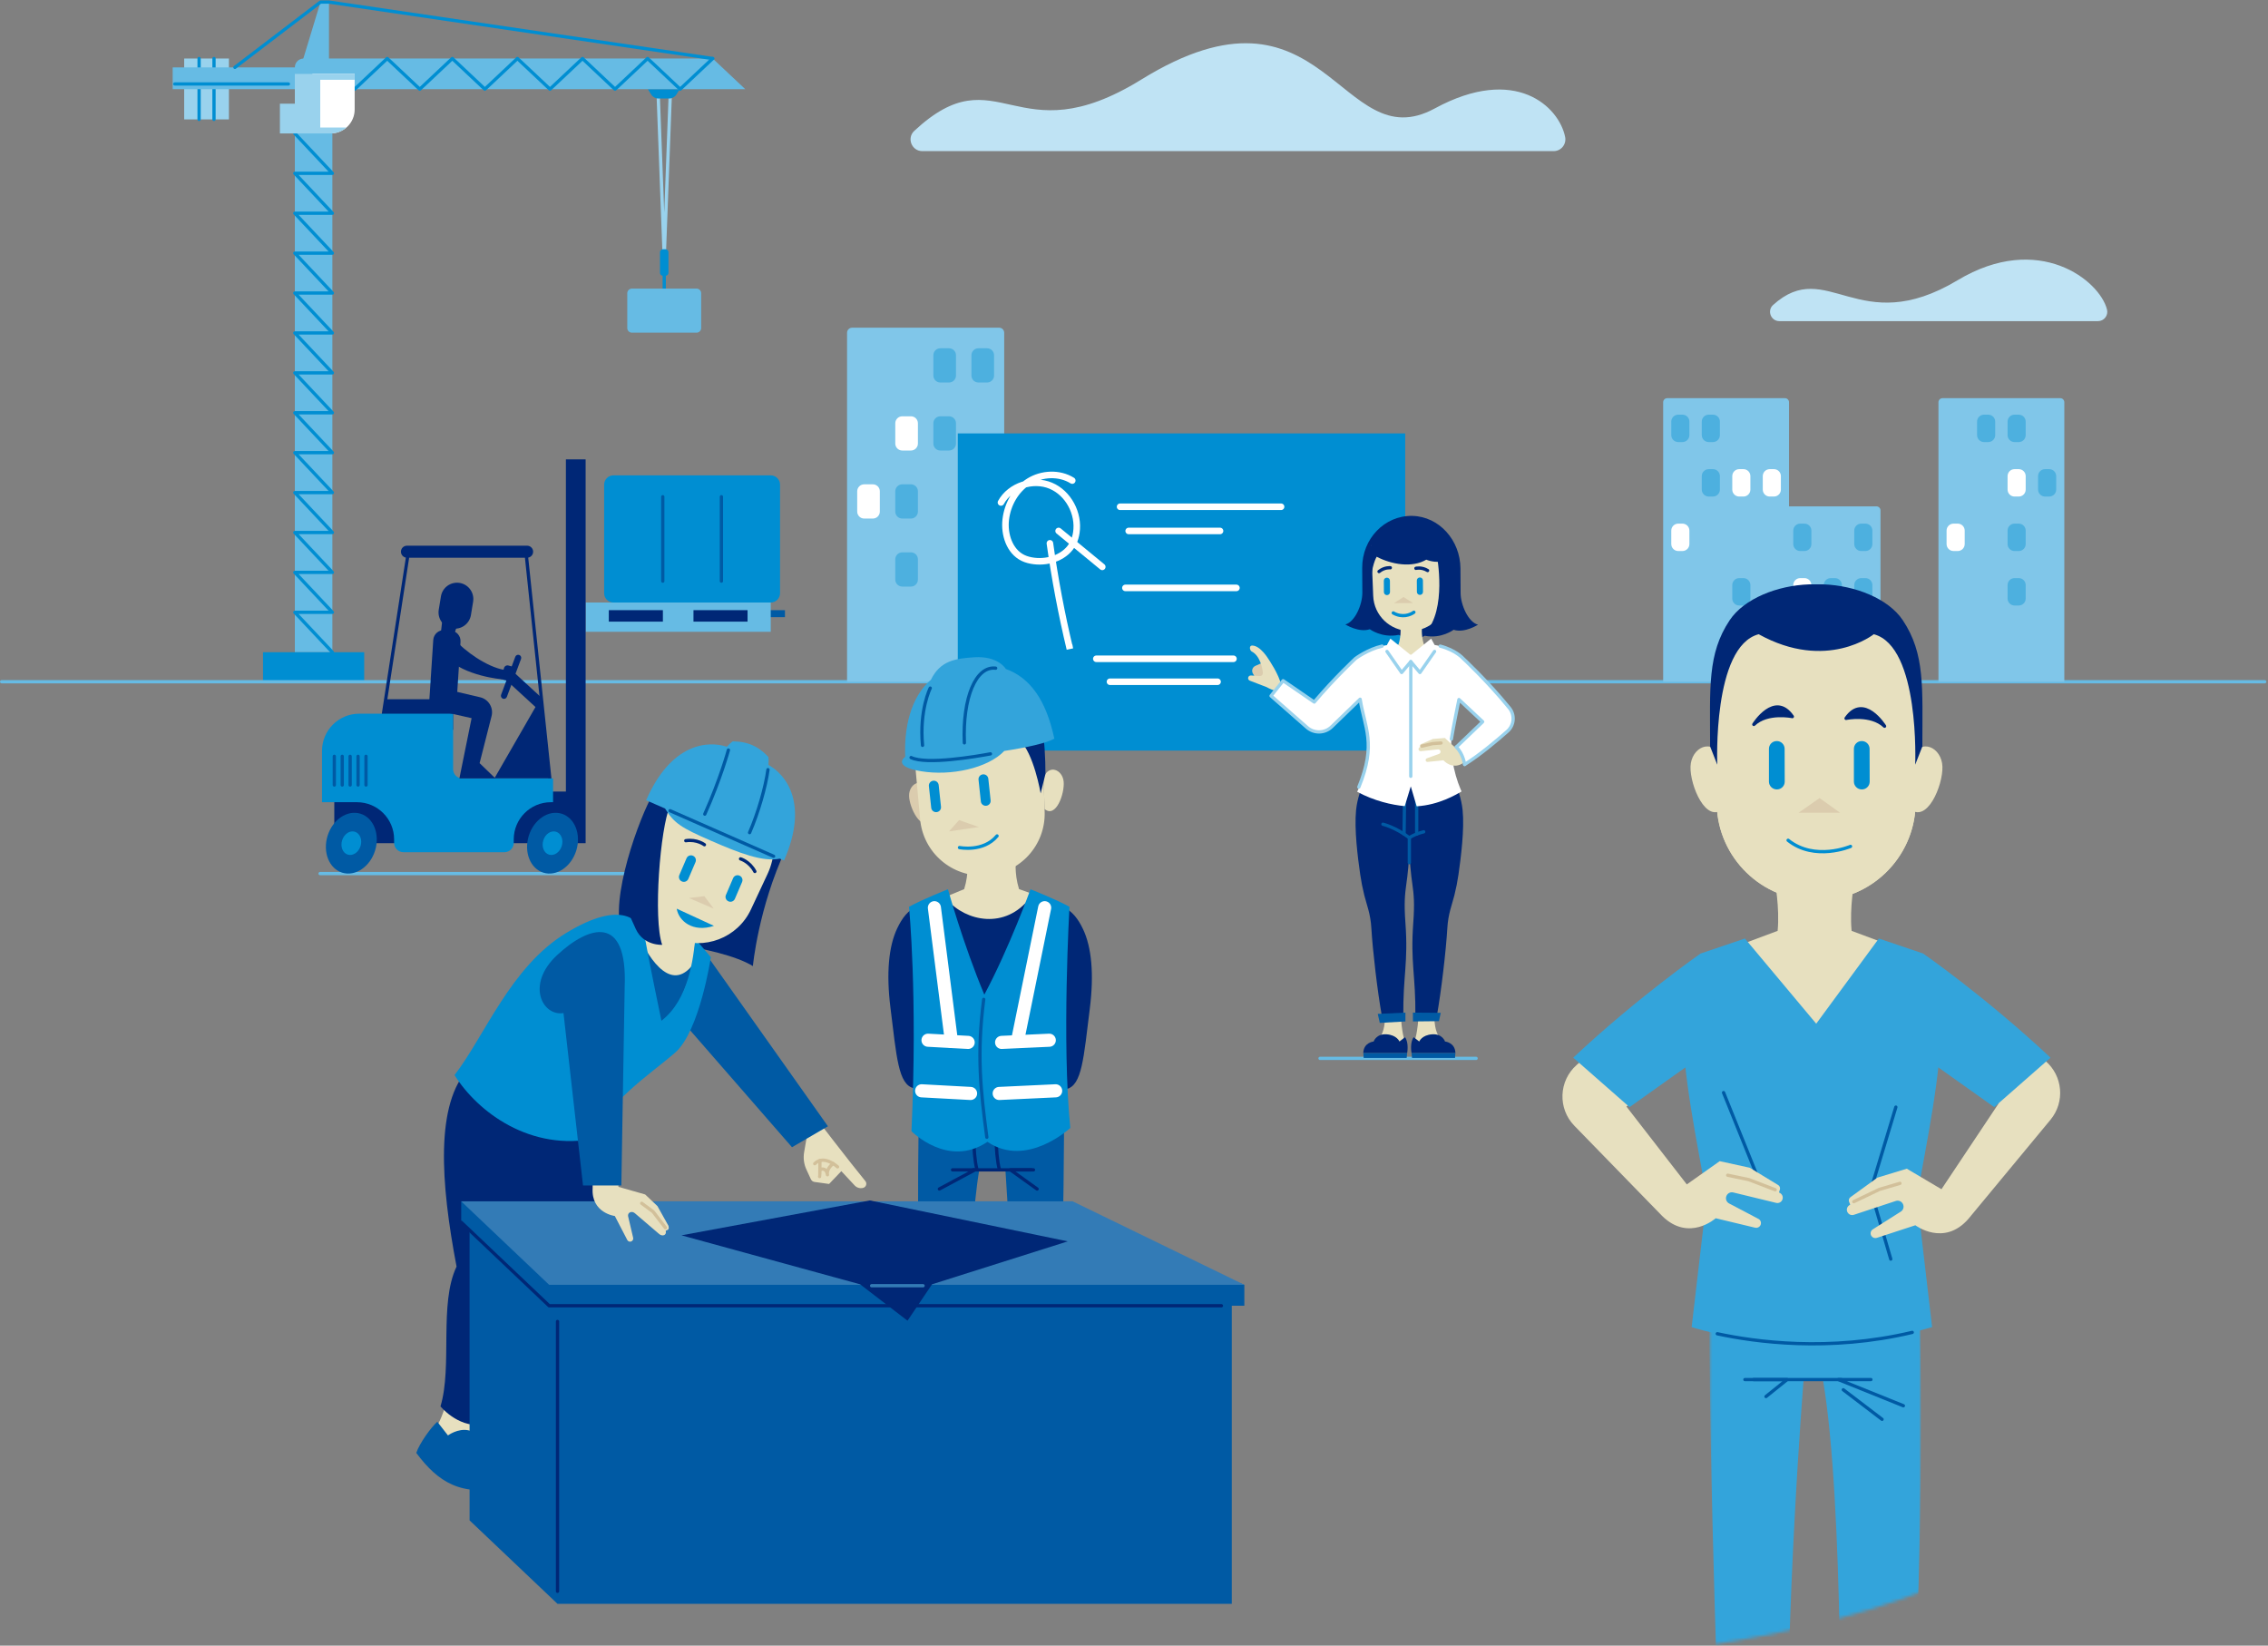 <?xml version="1.0" encoding="UTF-8"?>
<svg width="692px" height="502px" viewBox="0 0 692 502" version="1.1" xmlns="http://www.w3.org/2000/svg" xmlns:xlink="http://www.w3.org/1999/xlink">
    <rect x="0" y="0" width="692" height="502" fill="#808080" stroke="none"/>
    <!-- Generator: Sketch 59.1 (86144) - https://sketch.com -->
    <title>Group 5</title>
    <desc>Created with Sketch.</desc>
    <defs>
        <path d="M65.09,99.627 C44.582,107.529 21.66,112.631 0.552,115.807 L0.552,0.918 L65.09,0.918 L65.09,99.627 L65.09,99.627 Z" id="path-1"></path>
    </defs>
    <g id="Page-1" stroke="none" stroke-width="1" fill="none" fill-rule="evenodd">
        <g id="Group-5">
            <g id="Group-4">
                <polygon id="Fill-2" fill="#99D2ED" points="56.199 36.422 69.84 36.422 69.84 17.851 56.199 17.851"></polygon>
                <line x1="60.746" y1="17.851" x2="60.746" y2="36.422" id="Stroke-3" stroke="#008ED2" stroke-linecap="round" stroke-linejoin="round"></line>
                <line x1="65.293" y1="17.851" x2="65.293" y2="36.422" id="Stroke-4" stroke="#008ED2" stroke-linecap="round" stroke-linejoin="round"></line>
                <polyline id="Stroke-5" stroke="#99D2ED" stroke-linecap="round" stroke-linejoin="round" points="200.864 30.044 202.665 78.28 204.466 30.044"></polyline>
                <g id="Group-207">
                    <path d="M200.864,30.044 C199.988,30.044 199.174,29.595 198.706,28.855 L197.656,27.193 L207.411,27.193 L206.361,28.855 C205.894,29.595 205.079,30.044 204.203,30.044 L200.864,30.044 Z" id="Fill-6" fill="#008ED2"></path>
                    <path d="M203.051,84.133 L202.28,84.133 C201.778,84.133 201.371,83.726 201.371,83.224 L201.371,76.938 C201.371,76.436 201.778,76.029 202.28,76.029 L203.051,76.029 C203.553,76.029 203.96,76.436 203.96,76.938 L203.96,83.224 C203.96,83.726 203.553,84.133 203.051,84.133" id="Fill-8" fill="#008ED2"></path>
                    <line x1="202.665" y1="83.233" x2="202.665" y2="88.635" id="Stroke-10" stroke="#008ED2" stroke-linecap="round" stroke-linejoin="round"></line>
                    <path d="M212.523,101.483 L192.807,101.483 C192.025,101.483 191.39,100.847 191.39,100.066 L191.39,89.453 C191.39,88.669 192.025,88.035 192.807,88.035 L212.523,88.035 C213.306,88.035 213.94,88.669 213.94,89.453 L213.94,100.066 C213.94,100.847 213.306,101.483 212.523,101.483" id="Fill-12" fill="#66BBE4"></path>
                    <path d="M227.383,27.193 L217.452,17.851 L100.374,17.851 L92.664,17.851 C91.172,17.851 89.962,19.061 89.962,20.552 L52.69,20.552 L52.69,27.193 L227.383,27.193 Z" id="Fill-14" fill="#66BBE4"></path>
                    <polygon id="Fill-16" fill="#66BBE4" points="89.959 198.96 101.411 198.96 101.411 40.628 89.959 40.628"></polygon>
                    <polyline id="Stroke-18" stroke="#008ED2" stroke-linecap="round" stroke-linejoin="round" points="101.411 198.96 89.959 186.786 101.411 186.786 89.959 174.612 101.411 174.612 89.959 162.438 101.411 162.438 89.959 150.264 101.411 150.264 89.959 138.09 101.411 138.09 89.959 125.916 101.411 125.917 89.959 113.742 101.411 113.743 89.959 101.568 101.411 101.569 89.959 89.395 101.411 89.395 89.959 77.221 101.411 77.221 89.959 65.047 101.411 65.047 89.959 52.873 101.411 52.874 89.959 40.699"></polyline>
                    <polyline id="Stroke-19" stroke="#008ED2" stroke-linecap="round" stroke-linejoin="round" points="217.452 17.851 207.522 27.193 197.591 17.851 187.661 27.193 177.73 17.851 167.799 27.193 157.869 17.851 147.939 27.193 138.007 17.851 128.077 27.193 118.147 17.851 108.216 27.193"></polyline>
                    <path d="M100.907,40.699 C104.944,40.699 108.216,37.427 108.216,33.39 L108.216,22.541 L95.31,22.541 L96.21,39.874" id="Fill-20" fill="#FFFFFF"></path>
                    <path d="M108.216,24.339 L108.216,22.541 L89.959,22.541 L89.959,31.621 L85.405,31.621 L85.405,40.7 L100.907,40.7 C102.744,40.7 104.423,40.022 105.708,38.902 L97.711,38.902 L97.711,24.342 L108.216,24.339 Z" id="Fill-21" fill="#99D2ED"></path>
                    <polygon id="Fill-22" fill="#66BBE4" points="97.786 0.631 100.375 0.631 100.375 18.414 92.384 18.414"></polygon>
                    <polyline id="Stroke-23" stroke="#008ED2" stroke-linecap="round" stroke-linejoin="round" points="217.452 17.851 100.374 0.631 97.785 0.631 71.674 20.552"></polyline>
                    <line x1="87.994" y1="25.617" x2="53.328" y2="25.617" id="Stroke-24" stroke="#008ED2" stroke-linecap="round" stroke-linejoin="round"></line>
                    <polygon id="Fill-25" fill="#008ED2" points="80.25 207.964 111.119 207.964 111.119 198.96 80.25 198.96"></polygon>
                    <line x1="0.5" y1="207.964" x2="691" y2="207.964" id="Stroke-26" stroke="#66BBE4" stroke-linecap="round" stroke-linejoin="round"></line>
                    <polygon id="Fill-27" fill="#002776" points="138.25 222.631 116.542 223.839 117.75 213.298 138.25 213.298"></polygon>
                    <line x1="97.667" y1="266.487" x2="233.389" y2="266.487" id="Stroke-28" stroke="#66BBE4" stroke-linecap="round" stroke-linejoin="round"></line>
                    <polygon id="Fill-29" fill="#002776" points="165.138 212.638 150.833 237.464 167.75 237.464"></polygon>
                    <polygon id="Fill-30" fill="#005AA4" points="232.751 188.262 239.5 188.262 239.5 186.131 232.751 186.131"></polygon>
                    <polygon id="Fill-31" fill="#66BBE4" points="178.681 192.727 235.167 192.727 235.167 183.798 178.681 183.798"></polygon>
                    <polygon id="Fill-32" fill="#002776" points="211.59 189.631 228.09 189.631 228.09 186.131 211.59 186.131"></polygon>
                    <polygon id="Fill-33" fill="#002776" points="185.757 189.631 202.257 189.631 202.257 186.131 185.757 186.131"></polygon>
                    <path d="M235.165,145.006 L187.168,145.006 C185.602,145.006 184.333,146.275 184.333,147.841 L184.333,180.963 C184.333,182.529 185.602,183.798 187.168,183.798 L235.165,183.798 C236.731,183.798 238,182.529 238,180.963 L238,147.841 C238,146.275 236.731,145.006 235.165,145.006" id="Fill-34" fill="#008ED2"></path>
                    <line x1="202.222" y1="151.527" x2="202.222" y2="177.277" id="Stroke-35" stroke="#005AA4" stroke-linecap="round" stroke-linejoin="round"></line>
                    <line x1="220.111" y1="151.527" x2="220.111" y2="177.277" id="Stroke-36" stroke="#005AA4" stroke-linecap="round" stroke-linejoin="round"></line>
                    <path d="M160.833,170.131 L124.166,170.131 C123.154,170.131 122.333,169.31 122.333,168.298 C122.333,167.285 123.154,166.464 124.166,166.464 L160.833,166.464 C161.846,166.464 162.666,167.285 162.666,168.298 C162.666,169.31 161.846,170.131 160.833,170.131" id="Fill-37" fill="#002776"></path>
                    <line x1="124.333" y1="170.131" x2="117" y2="217.714" id="Stroke-38" stroke="#002776" stroke-linecap="round" stroke-linejoin="round"></line>
                    <line x1="160.667" y1="170.131" x2="167.75" y2="237.464" id="Stroke-39" stroke="#002776" stroke-linecap="round" stroke-linejoin="round"></line>
                    <polygon id="Fill-40" fill="#002776" points="102 257.214 174.844 257.214 174.844 241.464 102 241.464"></polygon>
                    <path d="M98.25,244.714 L108.911,244.714 C115.174,244.714 120.25,249.79 120.25,256.053 L120.25,257.129 C120.25,258.695 121.519,259.964 123.085,259.964 L153.915,259.964 C155.481,259.964 156.75,258.695 156.75,257.129 L156.75,256.053 C156.75,249.79 161.826,244.714 168.089,244.714 L168.75,244.714 L168.75,237.464 L141.085,237.464 C139.519,237.464 138.25,236.195 138.25,234.629 L138.25,217.714 L109.589,217.714 C103.326,217.714 98.25,222.79 98.25,229.053 L98.25,244.714 Z" id="Fill-41" fill="#008ED2"></path>
                    <path d="M114.445,259.462 C112.903,264.429 108.409,267.449 104.407,266.208 C100.404,264.966 98.409,259.933 99.951,254.966 C101.49,249.999 105.984,246.979 109.987,248.22 C113.99,249.462 115.986,254.495 114.445,259.462" id="Fill-42" fill="#005AA4"></path>
                    <path d="M110.01,258.087 C109.412,260.014 107.668,261.187 106.115,260.704 C104.562,260.223 103.787,258.269 104.385,256.341 C104.983,254.415 106.727,253.242 108.28,253.724 C109.833,254.206 110.608,256.159 110.01,258.087" id="Fill-43" fill="#008ED2"></path>
                    <polygon id="Fill-44" fill="#002776" points="172.666 257.214 178.68 257.214 178.68 140.131 172.666 140.131"></polygon>
                    <path d="M175.831,259.462 C174.29,264.429 169.796,267.449 165.794,266.208 C161.791,264.966 159.796,259.933 161.337,254.966 C162.877,249.999 167.371,246.979 171.374,248.22 C175.376,249.462 177.372,254.495 175.831,259.462" id="Fill-45" fill="#005AA4"></path>
                    <path d="M171.396,258.087 C170.798,260.014 169.054,261.187 167.501,260.704 C165.948,260.223 165.173,258.269 165.771,256.341 C166.369,254.415 168.113,253.242 169.666,253.724 C171.219,254.206 171.994,256.159 171.396,258.087" id="Fill-46" fill="#008ED2"></path>
                    <line x1="102" y1="239.464" x2="102" y2="230.714" id="Stroke-47" stroke="#005AA4" stroke-linecap="round" stroke-linejoin="round"></line>
                    <line x1="104.417" y1="239.464" x2="104.417" y2="230.714" id="Stroke-48" stroke="#005AA4" stroke-linecap="round" stroke-linejoin="round"></line>
                    <line x1="106.833" y1="239.464" x2="106.833" y2="230.714" id="Stroke-49" stroke="#005AA4" stroke-linecap="round" stroke-linejoin="round"></line>
                    <line x1="109.25" y1="239.464" x2="109.25" y2="230.714" id="Stroke-50" stroke="#005AA4" stroke-linecap="round" stroke-linejoin="round"></line>
                    <line x1="111.667" y1="239.464" x2="111.667" y2="230.714" id="Stroke-51" stroke="#005AA4" stroke-linecap="round" stroke-linejoin="round"></line>
                    <path d="M137.976,191.721 L137.976,191.721 C135.264,191.278 133.425,188.72 133.869,186.008 L134.536,181.928 C134.98,179.216 137.538,177.377 140.249,177.82 C142.961,178.264 144.8,180.822 144.356,183.534 L143.689,187.614 C143.246,190.326 140.688,192.165 137.976,191.721" id="Fill-52" fill="#002776"></path>
                    <path d="M139.149,216.672 L130.833,216.131 L132.193,195.233 C132.309,193.452 133.847,192.102 135.628,192.217 L137.493,192.339 C139.275,192.455 140.625,193.993 140.509,195.774 L139.149,216.672 Z" id="Fill-53" fill="#002776"></path>
                    <path d="M130.833,216.131 L143.891,219.075 L140.166,237.464 L151.166,237.464 L146.333,232.798 L149.984,218.444 C150.634,215.892 149.062,213.305 146.499,212.704 L132.666,209.464 L130.833,216.131 Z" id="Fill-54" fill="#002776"></path>
                    <path d="M138.542,194.839 C141.792,198.714 148.667,203.465 153.792,204.34 L153.195,207.214 C153.195,207.214 141.761,206.339 136.089,200.464" id="Fill-55" fill="#002776"></path>
                    <path d="M154.731,207.642 L152.882,207.15 L153.78,203.775 C153.933,203.199 154.524,202.856 155.1,203.009 L155.906,203.224 C156.482,203.377 156.825,203.968 156.672,204.544 L156.051,206.877 C155.898,207.453 155.307,207.795 154.731,207.642" id="Fill-56" fill="#002776"></path>
                    <path d="M153.445,213.131 L153.445,213.131 C153.93,213.312 154.47,213.066 154.651,212.581 L158.98,201.004 C159.161,200.519 158.915,199.979 158.43,199.797 C157.945,199.616 157.405,199.862 157.224,200.347 L152.895,211.925 C152.714,212.41 152.96,212.95 153.445,213.131" id="Fill-57" fill="#002776"></path>
                    <polyline id="Fill-58" fill="#002776" points="163.86 216.116 155.163 208.13 156.427 204.751 165.124 212.737"></polyline>
                    <path d="M591.452,207.964 L591.452,122.704 C591.452,122.019 592.007,121.464 592.692,121.464 L628.614,121.464 C629.299,121.464 629.854,122.019 629.854,122.704 L629.854,207.964 L591.452,207.964 Z" id="Fill-59" fill="#80C6E9"></path>
                    <path d="M606.639,134.854 L605.362,134.854 C604.188,134.854 603.236,133.902 603.236,132.728 L603.236,128.619 C603.236,127.445 604.188,126.493 605.362,126.493 L606.639,126.493 C607.813,126.493 608.765,127.445 608.765,128.619 L608.765,132.728 C608.765,133.902 607.813,134.854 606.639,134.854" id="Fill-60" fill="#4DB0DF"></path>
                    <path d="M615.944,134.854 L614.667,134.854 C613.493,134.854 612.541,133.902 612.541,132.728 L612.541,128.619 C612.541,127.445 613.493,126.493 614.667,126.493 L615.944,126.493 C617.118,126.493 618.07,127.445 618.07,128.619 L618.07,132.728 C618.07,133.902 617.118,134.854 615.944,134.854" id="Fill-61" fill="#4DB0DF"></path>
                    <path d="M615.944,151.473 L614.667,151.473 C613.493,151.473 612.541,150.521 612.541,149.347 L612.541,145.238 C612.541,144.064 613.493,143.112 614.667,143.112 L615.944,143.112 C617.118,143.112 618.07,144.064 618.07,145.238 L618.07,149.347 C618.07,150.521 617.118,151.473 615.944,151.473" id="Fill-62" fill="#FFFFFF"></path>
                    <path d="M625.249,151.473 L623.972,151.473 C622.798,151.473 621.846,150.521 621.846,149.347 L621.846,145.238 C621.846,144.064 622.798,143.112 623.972,143.112 L625.249,143.112 C626.423,143.112 627.375,144.064 627.375,145.238 L627.375,149.347 C627.375,150.521 626.423,151.473 625.249,151.473" id="Fill-63" fill="#4DB0DF"></path>
                    <path d="M615.944,168.093 L614.667,168.093 C613.493,168.093 612.541,167.141 612.541,165.967 L612.541,161.858 C612.541,160.684 613.493,159.732 614.667,159.732 L615.944,159.732 C617.118,159.732 618.07,160.684 618.07,161.858 L618.07,165.967 C618.07,167.141 617.118,168.093 615.944,168.093" id="Fill-64" fill="#4DB0DF"></path>
                    <path d="M597.333,168.093 L596.056,168.093 C594.882,168.093 593.93,167.141 593.93,165.967 L593.93,161.858 C593.93,160.684 594.882,159.732 596.056,159.732 L597.333,159.732 C598.507,159.732 599.459,160.684 599.459,161.858 L599.459,165.967 C599.459,167.141 598.507,168.093 597.333,168.093" id="Fill-65" fill="#FFFFFF"></path>
                    <path d="M615.944,184.713 L614.667,184.713 C613.493,184.713 612.541,183.761 612.541,182.587 L612.541,178.478 C612.541,177.304 613.493,176.352 614.667,176.352 L615.944,176.352 C617.118,176.352 618.07,177.304 618.07,178.478 L618.07,182.587 C618.07,183.761 617.118,184.713 615.944,184.713" id="Fill-66" fill="#4DB0DF"></path>
                    <path d="M258.452,207.964 L258.452,101.512 C258.452,100.657 259.145,99.964 260,99.964 L304.851,99.964 C305.706,99.964 306.399,100.657 306.399,101.512 L306.399,207.964 L258.452,207.964 Z" id="Fill-67" fill="#80C6E9"></path>
                    <path d="M301.178,116.682 L298.526,116.682 C297.352,116.682 296.4,115.73 296.4,114.556 L296.4,108.368 C296.4,107.194 297.352,106.242 298.526,106.242 L301.178,106.242 C302.352,106.242 303.304,107.194 303.304,108.368 L303.304,114.556 C303.304,115.73 302.352,116.682 301.178,116.682" id="Fill-68" fill="#4DB0DF"></path>
                    <path d="M289.56,116.682 L286.908,116.682 C285.734,116.682 284.782,115.73 284.782,114.556 L284.782,108.368 C284.782,107.194 285.734,106.242 286.908,106.242 L289.56,106.242 C290.734,106.242 291.686,107.194 291.686,108.368 L291.686,114.556 C291.686,115.73 290.734,116.682 289.56,116.682" id="Fill-69" fill="#4DB0DF"></path>
                    <path d="M289.56,137.432 L286.908,137.432 C285.734,137.432 284.782,136.48 284.782,135.306 L284.782,129.118 C284.782,127.944 285.734,126.992 286.908,126.992 L289.56,126.992 C290.734,126.992 291.686,127.944 291.686,129.118 L291.686,135.306 C291.686,136.48 290.734,137.432 289.56,137.432" id="Fill-70" fill="#4DB0DF"></path>
                    <path d="M277.942,137.432 L275.29,137.432 C274.116,137.432 273.164,136.48 273.164,135.306 L273.164,129.118 C273.164,127.944 274.116,126.992 275.29,126.992 L277.942,126.992 C279.116,126.992 280.068,127.944 280.068,129.118 L280.068,135.306 C280.068,136.48 279.116,137.432 277.942,137.432" id="Fill-71" fill="#FFFFFF"></path>
                    <path d="M277.942,158.183 L275.29,158.183 C274.116,158.183 273.164,157.231 273.164,156.057 L273.164,149.869 C273.164,148.695 274.116,147.743 275.29,147.743 L277.942,147.743 C279.116,147.743 280.068,148.695 280.068,149.869 L280.068,156.057 C280.068,157.231 279.116,158.183 277.942,158.183" id="Fill-72" fill="#4DB0DF"></path>
                    <path d="M266.324,158.183 L263.672,158.183 C262.498,158.183 261.546,157.231 261.546,156.057 L261.546,149.869 C261.546,148.695 262.498,147.743 263.672,147.743 L266.324,147.743 C267.498,147.743 268.45,148.695 268.45,149.869 L268.45,156.057 C268.45,157.231 267.498,158.183 266.324,158.183" id="Fill-73" fill="#FFFFFF"></path>
                    <path d="M277.942,178.933 L275.29,178.933 C274.116,178.933 273.164,177.981 273.164,176.807 L273.164,170.619 C273.164,169.445 274.116,168.493 275.29,168.493 L277.942,168.493 C279.116,168.493 280.068,169.445 280.068,170.619 L280.068,176.807 C280.068,177.981 279.116,178.933 277.942,178.933" id="Fill-74" fill="#4DB0DF"></path>
                    <path d="M507.452,207.964 L507.452,122.704 C507.452,122.019 508.007,121.464 508.692,121.464 L544.614,121.464 C545.299,121.464 545.854,122.019 545.854,122.704 L545.854,207.964 L507.452,207.964 Z" id="Fill-75" fill="#80C6E9"></path>
                    <path d="M522.639,134.854 L521.362,134.854 C520.188,134.854 519.236,133.902 519.236,132.728 L519.236,128.619 C519.236,127.445 520.188,126.493 521.362,126.493 L522.639,126.493 C523.813,126.493 524.765,127.445 524.765,128.619 L524.765,132.728 C524.765,133.902 523.813,134.854 522.639,134.854" id="Fill-76" fill="#4DB0DF"></path>
                    <path d="M522.639,151.473 L521.362,151.473 C520.188,151.473 519.236,150.521 519.236,149.347 L519.236,145.238 C519.236,144.064 520.188,143.112 521.362,143.112 L522.639,143.112 C523.813,143.112 524.765,144.064 524.765,145.238 L524.765,149.347 C524.765,150.521 523.813,151.473 522.639,151.473" id="Fill-77" fill="#4DB0DF"></path>
                    <path d="M513.333,134.854 L512.056,134.854 C510.882,134.854 509.93,133.902 509.93,132.728 L509.93,128.619 C509.93,127.445 510.882,126.493 512.056,126.493 L513.333,126.493 C514.507,126.493 515.459,127.445 515.459,128.619 L515.459,132.728 C515.459,133.902 514.507,134.854 513.333,134.854" id="Fill-78" fill="#4DB0DF"></path>
                    <path d="M531.944,151.473 L530.667,151.473 C529.493,151.473 528.541,150.521 528.541,149.347 L528.541,145.238 C528.541,144.064 529.493,143.112 530.667,143.112 L531.944,143.112 C533.118,143.112 534.07,144.064 534.07,145.238 L534.07,149.347 C534.07,150.521 533.118,151.473 531.944,151.473" id="Fill-79" fill="#FFFFFF"></path>
                    <path d="M541.249,151.473 L539.972,151.473 C538.798,151.473 537.846,150.521 537.846,149.347 L537.846,145.238 C537.846,144.064 538.798,143.112 539.972,143.112 L541.249,143.112 C542.423,143.112 543.375,144.064 543.375,145.238 L543.375,149.347 C543.375,150.521 542.423,151.473 541.249,151.473" id="Fill-80" fill="#FFFFFF"></path>
                    <path d="M513.333,168.093 L512.056,168.093 C510.882,168.093 509.93,167.141 509.93,165.967 L509.93,161.858 C509.93,160.684 510.882,159.732 512.056,159.732 L513.333,159.732 C514.507,159.732 515.459,160.684 515.459,161.858 L515.459,165.967 C515.459,167.141 514.507,168.093 513.333,168.093" id="Fill-81" fill="#FFFFFF"></path>
                    <path d="M531.944,184.713 L530.667,184.713 C529.493,184.713 528.541,183.761 528.541,182.587 L528.541,178.478 C528.541,177.304 529.493,176.352 530.667,176.352 L531.944,176.352 C533.118,176.352 534.07,177.304 534.07,178.478 L534.07,182.587 C534.07,183.761 533.118,184.713 531.944,184.713" id="Fill-82" fill="#4DB0DF"></path>
                    <path d="M573.77,207.964 L573.77,155.704 C573.77,155.019 573.215,154.464 572.53,154.464 L541.608,154.464 C540.923,154.464 540.368,155.019 540.368,155.704 L540.368,207.964 L573.77,207.964 Z" id="Fill-83" fill="#80C6E9"></path>
                    <path d="M549.277,168.093 L550.554,168.093 C551.728,168.093 552.68,167.141 552.68,165.967 L552.68,161.858 C552.68,160.684 551.728,159.732 550.554,159.732 L549.277,159.732 C548.103,159.732 547.151,160.684 547.151,161.858 L547.151,165.967 C547.151,167.141 548.103,168.093 549.277,168.093" id="Fill-84" fill="#4DB0DF"></path>
                    <path d="M567.888,168.093 L569.165,168.093 C570.339,168.093 571.291,167.141 571.291,165.967 L571.291,161.858 C571.291,160.684 570.339,159.732 569.165,159.732 L567.888,159.732 C566.714,159.732 565.762,160.684 565.762,161.858 L565.762,165.967 C565.762,167.141 566.714,168.093 567.888,168.093" id="Fill-85" fill="#4DB0DF"></path>
                    <path d="M567.888,184.713 L569.165,184.713 C570.339,184.713 571.291,183.761 571.291,182.587 L571.291,178.478 C571.291,177.304 570.339,176.352 569.165,176.352 L567.888,176.352 C566.714,176.352 565.762,177.304 565.762,178.478 L565.762,182.587 C565.762,183.761 566.714,184.713 567.888,184.713" id="Fill-86" fill="#4DB0DF"></path>
                    <path d="M558.583,184.713 L559.86,184.713 C561.034,184.713 561.986,183.761 561.986,182.587 L561.986,178.478 C561.986,177.304 561.034,176.352 559.86,176.352 L558.583,176.352 C557.409,176.352 556.457,177.304 556.457,178.478 L556.457,182.587 C556.457,183.761 557.409,184.713 558.583,184.713" id="Fill-87" fill="#4DB0DF"></path>
                    <path d="M549.277,184.713 L550.554,184.713 C551.728,184.713 552.68,183.761 552.68,182.587 L552.68,178.478 C552.68,177.304 551.728,176.352 550.554,176.352 L549.277,176.352 C548.103,176.352 547.151,177.304 547.151,178.478 L547.151,182.587 C547.151,183.761 548.103,184.713 549.277,184.713" id="Fill-88" fill="#FFFFFF"></path>
                    <polygon id="Fill-89" fill="#008ED2" points="292.234 228.964 428.75 228.964 428.75 132.212 292.234 132.212"></polygon>
                    <path d="M305.407,153.282 C308.214,148.147 315.191,145.904 320.592,148.159 C325.992,150.414 329.287,156.675 328.407,162.461 C328.237,163.576 327.929,164.677 327.423,165.685 C325.335,169.843 320.133,171.698 315.515,171.128 C314.339,170.983 313.168,170.705 312.103,170.185 C308.004,168.186 306.343,163.01 306.868,158.48 C307.405,153.84 309.92,149.369 313.873,146.882 C317.827,144.396 323.198,144.129 327.163,146.597" id="Stroke-90" stroke="#FFFFFF" stroke-width="2" stroke-linecap="round"></path>
                    <path d="M320.34,165.736 C321.852,176.571 323.887,187.333 326.435,197.972 C326.373,197.636 326.311,197.3 326.25,196.964" id="Stroke-91" stroke="#FFFFFF" stroke-width="2" stroke-linecap="round"></path>
                    <path d="M322.998,161.967 C327.439,165.619 331.88,169.271 336.32,172.923" id="Stroke-92" stroke="#FFFFFF" stroke-width="2" stroke-linecap="round"></path>
                    <line x1="343.375" y1="179.339" x2="377.25" y2="179.339" id="Stroke-93" stroke="#FFFFFF" stroke-width="2" stroke-linecap="round"></line>
                    <line x1="341.75" y1="154.589" x2="390.875" y2="154.589" id="Stroke-94" stroke="#FFFFFF" stroke-width="2" stroke-linecap="round"></line>
                    <line x1="344.375" y1="161.967" x2="372.25" y2="161.967" id="Stroke-95" stroke="#FFFFFF" stroke-width="2" stroke-linecap="round"></line>
                    <line x1="334.5" y1="200.964" x2="376.345" y2="200.964" id="Stroke-96" stroke="#FFFFFF" stroke-width="2" stroke-linecap="round"></line>
                    <line x1="338.667" y1="207.964" x2="371.5" y2="207.964" id="Stroke-97" stroke="#FFFFFF" stroke-width="2" stroke-linecap="round"></line>
                    <path d="M640.125,97.964 L542.909,97.964 C540.329,97.964 539.073,94.772 540.987,93.042 C557.505,78.116 566.994,103.65 597.305,85.478 C622.075,70.629 640.713,85.613 642.881,94.441 C643.321,96.234 641.97,97.964 640.125,97.964" id="Fill-98" fill="#BFE3F4"></path>
                    <path d="M474.044,46.101 L281.409,46.101 C278.179,46.101 276.588,42.13 278.953,39.929 C304.662,16.001 309.707,48.073 348.233,24.265 C404.34,-10.408 408.753,48.851 437.752,33.091 C462.444,19.671 475.71,32.595 477.549,41.79 C477.994,44.017 476.316,46.101 474.044,46.101" id="Fill-99" fill="#BFE3F4"></path>
                    <line x1="402.759" y1="322.86" x2="450.381" y2="322.86" id="Stroke-100" stroke="#66BBE4" stroke-linecap="round" stroke-linejoin="round"></line>
                    <path d="M386.625,201.527 L383.018,203.133 C382.137,203.526 381.788,204.594 382.268,205.431 L383.19,207.038 L386.625,206.402 L386.625,201.527 Z" id="Fill-101" fill="#DBCCAE"></path>
                    <path d="M431.786,316.979 C431.786,316.979 432.94,313.772 432.94,305.435 C432.94,297.097 437.88,306.333 437.88,306.333 C437.88,306.333 436.469,315.504 440.509,317.556 C444.649,319.66 434.288,320.057 434.288,320.057" id="Fill-102" fill="#E7E0BF"></path>
                    <path d="M428.445,316.979 C428.445,316.979 427.291,313.772 427.291,305.435 C427.291,297.097 422.352,306.333 422.352,306.333 C422.352,306.333 423.763,315.504 419.723,317.556 C415.582,319.66 425.944,320.057 425.944,320.057" id="Fill-103" fill="#E7E0BF"></path>
                    <path d="M430.012,255.55 C430.012,271.146 432.107,269.327 431.209,281.513 C430.311,293.698 431.979,297.675 431.85,309.981 L438.392,309.981 C439.765,302.328 441.214,289.85 441.599,283.18 C441.857,278.703 443.024,276.03 443.763,273.07 C444.281,270.994 444.694,268.901 445,266.783 C445.751,261.592 446.851,252.948 446.265,247.136 C445.914,243.653 444.745,240.45 443.489,237.885 L416.535,237.885 C415.279,240.45 414.11,243.653 413.759,247.136 C413.173,252.948 414.273,261.592 415.024,266.783 C415.33,268.901 415.743,270.994 416.261,273.07 C417,276.03 418.167,278.703 418.425,283.18 C418.81,289.85 420.259,302.328 421.632,309.981 L428.174,309.981 C428.045,297.675 429.713,293.698 428.815,281.513 C427.917,269.327 430.012,271.146 430.012,255.55" id="Fill-104" fill="#002776"></path>
                    <polygon id="Fill-105" fill="#005AA4" points="428.815 311.592 420.991 312.033 420.374 309.292 428.815 308.898"></polygon>
                    <polygon id="Fill-106" fill="#005AA4" points="431.106 311.592 439.048 311.507 439.589 308.962 431.106 308.898"></polygon>
                    <path d="M421.953,251.432 C421.953,251.432 425.694,252.291 430.012,255.55 C430.012,255.55 431.381,254.512 434.395,253.743" id="Stroke-107" stroke="#005AA4" stroke-linecap="round" stroke-linejoin="round"></path>
                    <line x1="432.248" y1="254.423" x2="432.248" y2="237.237" id="Stroke-108" stroke="#005AA4" stroke-linecap="round" stroke-linejoin="round"></line>
                    <line x1="428.644" y1="236.809" x2="428.403" y2="254.423" id="Stroke-109" stroke="#005AA4" stroke-linecap="round" stroke-linejoin="round"></line>
                    <line x1="430.012" y1="263.171" x2="430.012" y2="255.551" id="Stroke-110" stroke="#005AA4" stroke-linecap="round" stroke-linejoin="round"></line>
                    <polygon id="Fill-111" fill="#005AA4" points="429.191 322.727 416.078 322.727 415.96 321.175 429.354 321.175"></polygon>
                    <path d="M429.354,321.174 C429.354,321.174 429.923,318.042 428.685,316.396 L426.996,317.712 C426.996,317.712 426.208,315.738 423.057,315.519 C419.905,315.299 419.117,317.712 419.117,317.712 C419.117,317.712 416.073,317.992 415.96,321.174 L429.354,321.174 Z" id="Fill-112" fill="#002776"></path>
                    <polygon id="Fill-113" fill="#005AA4" points="430.833 322.727 443.946 322.727 444.064 321.175 430.67 321.175"></polygon>
                    <path d="M430.67,321.174 C430.67,321.174 430.101,318.042 431.339,316.396 L433.028,317.712 C433.028,317.712 433.816,315.738 436.967,315.519 C440.119,315.299 440.907,317.712 440.907,317.712 C440.907,317.712 443.951,317.992 444.064,321.174 L430.67,321.174 Z" id="Fill-114" fill="#002776"></path>
                    <path d="M434.749,193.945 C439.788,194.94 443.516,192.118 443.516,192.118 C446.891,193.209 450.968,190.558 450.968,190.558 C448.076,189.885 445.676,184.616 445.653,180.901 L445.606,173.397 C445.552,164.793 439.103,157.56 430.937,157.375 C422.465,157.183 415.57,164.388 415.626,173.257 L415.673,180.76 C415.696,184.475 413.362,189.774 410.479,190.484 C410.479,190.484 414.588,193.082 417.95,191.95 C417.95,191.95 421.713,194.724 426.739,193.667 C426.739,193.667 430.866,196.022 434.749,193.945" id="Fill-115" fill="#002776"></path>
                    <path d="M430.396,192.465 L430.178,192.466 C424.155,192.504 419.194,187.745 418.982,181.726 L418.374,166.325 L441.939,167.329 L441.456,181.585 C441.319,187.607 436.419,192.427 430.396,192.465" id="Fill-116" fill="#E7E0BF"></path>
                    <path d="M423.193,181.54 L423.174,181.54 C422.666,181.542 422.251,181.133 422.248,180.625 L422.226,177.143 C422.223,176.635 422.633,176.22 423.141,176.216 L423.16,176.216 C423.668,176.214 424.083,176.623 424.086,177.131 L424.108,180.613 C424.111,181.121 423.701,181.536 423.193,181.54" id="Fill-117" fill="#008ED2"></path>
                    <path d="M433.262,181.476 L433.243,181.476 C432.735,181.479 432.32,181.07 432.317,180.561 L432.295,177.079 C432.292,176.571 432.702,176.156 433.21,176.153 L433.229,176.153 C433.737,176.15 434.152,176.559 434.155,177.068 L434.177,180.55 C434.18,181.058 433.77,181.473 433.262,181.476" id="Fill-118" fill="#008ED2"></path>
                    <polygon id="Fill-119" fill="#DBCCAE" points="431.16 183.962 428.227 182.12 425.318 183.999"></polygon>
                    <path d="M431.399,186.763 C430.317,187.563 427.805,188.545 425.103,186.975" id="Stroke-120" stroke="#008ED2" stroke-linecap="round" stroke-linejoin="round"></path>
                    <path d="M432.013,173.371 C432.013,173.371 433.746,172.917 435.584,174.042" id="Stroke-121" stroke="#002776" stroke-linecap="round" stroke-linejoin="round"></path>
                    <path d="M424.205,173.196 C424.205,173.196 422.426,172.985 420.76,174.352" id="Stroke-122" stroke="#002776" stroke-linecap="round" stroke-linejoin="round"></path>
                    <path d="M419.034,164.511 L416.541,170.875 C416.541,170.875 418.377,183.723 418.341,178.183 C418.307,172.644 420.046,169.834 420.046,169.834 C424.551,172.189 430.832,173.299 435.185,170.726 C435.185,170.726 437.942,171.944 440.546,171.08 C440.546,171.08 442.229,173.91 442.099,177.746 C441.969,181.582 443.856,175.757 443.856,175.757 L442.428,166.174 L419.034,164.511 Z" id="Fill-123" fill="#002776"></path>
                    <path d="M438.417,169.548 C438.417,169.548 441.59,185.982 434.837,193.099 L444.834,189.548 L444.192,172.798 L442.716,168.099 L438.417,169.548 Z" id="Fill-124" fill="#002776"></path>
                    <path d="M427.264,190.94 C427.264,190.94 427.656,193.579 426.693,196.655 L419.034,198.268 L419.824,199.718 C428.034,207.607 438.103,203.822 441.117,198.05 L434.465,196.655 C433.503,193.579 433.894,190.94 433.894,190.94" id="Fill-125" fill="#E7E0BF"></path>
                    <path d="M428.609,245.909 C424.754,245.574 419.247,244.326 414.09,241.527 L414.132,241.44 C416.736,236.042 418.378,227.906 416.939,222.088 C415.322,215.548 413.484,206.747 413.593,200.872 C413.593,200.872 417.812,197.571 423.601,196.722 L430.449,199.839 L437.583,196.722 C443,197.571 446.43,200.872 446.43,200.872 C446.543,206.982 444.729,216.257 443.215,222.862 C441.996,228.179 443.498,235.741 445.647,240.755 L445.942,241.442 C444.302,242.366 439.069,245.558 432.247,245.963 L430.449,239.885 L428.609,245.909 Z" id="Fill-126" fill="#FFFFFF"></path>
                    <path d="M383.931,206.191 L381.679,206.055 C381.237,206.028 380.856,206.36 380.821,206.801 L380.82,206.815 C380.792,207.173 381.003,207.507 381.338,207.636 L386.447,209.6 C386.447,209.6 391.62,212.586 390.965,209.176 C390.309,205.766 386.988,200.989 386.988,200.989 C386.988,200.989 384.595,196.966 382.083,196.922 C381.041,196.904 381.291,198.339 381.875,198.714 C384.416,199.964 385.19,203.776 385.312,205.151 C385.434,206.526 383.931,206.191 383.931,206.191" id="Fill-127" fill="#E7E0BF"></path>
                    <path d="M406.311,221.705 L415.258,213.043 L416.372,214.38 L415.8,202.376 L413.593,200.872 C413.593,200.872 407.272,206.738 400.997,214.159 L391.5,207.652 L387.812,212.277 L398.767,221.89 C400.946,223.802 404.228,223.722 406.311,221.705" id="Fill-128" fill="#FFFFFF"></path>
                    <path d="M414.596,240.106 C420.042,226.881 416.373,221.964 414.996,213.297 L406.312,221.705 C404.229,223.721 400.947,223.802 398.768,221.889 L387.813,212.276 L391.5,207.651 L400.998,214.159 C407.272,206.737 413.594,200.872 413.594,200.872 C413.594,200.872 417.375,198.068 421.694,197.099" id="Stroke-129" stroke="#99D2ED" stroke-linecap="round" stroke-linejoin="round"></path>
                    <path d="M446.43,200.872 C446.43,200.872 453.807,207.717 460.533,215.975 C462.272,218.109 462.012,221.239 459.95,223.063 C456.606,226.021 451.452,230.346 446.884,233.202 C446.884,233.202 446.451,229.933 444.333,227.896 L452.381,220.171 L444.765,213.042 L443.651,214.38 L444.223,202.376 L446.43,200.872 Z" id="Fill-130" fill="#FFFFFF"></path>
                    <path d="M444.333,227.896 L452.381,220.171 L445.144,213.397 C445.144,213.397 443.344,222.197 442.838,225.455" id="Stroke-131" stroke="#99D2ED" stroke-linecap="round" stroke-linejoin="round"></path>
                    <path d="M445.591,229.525 L440.856,225.12 L437.2,225.417 L433.563,227.007 C433.366,227.093 433.252,227.302 433.288,227.515 L433.346,227.87 L433.204,227.927 C432.892,228.054 432.735,228.404 432.846,228.722 L432.849,228.732 C432.943,229.002 433.207,229.174 433.493,229.153 L438.752,228.603 C439.091,228.568 439.406,228.781 439.5,229.109 L439.503,229.121 C439.603,229.474 439.414,229.845 439.07,229.971 L435.339,231.331 C435.055,231.439 434.911,231.764 435.017,232.056 L435.021,232.065 C435.111,232.299 435.346,232.445 435.596,232.422 L440.418,231.934 C440.418,231.934 443.187,235.19 446.757,232.541 C446.757,232.541 446.594,231.398 445.591,229.525" id="Fill-132" fill="#E7E0BF"></path>
                    <polyline id="Stroke-133" stroke="#D2C09A" stroke-linecap="round" stroke-linejoin="round" points="433.837 227.615 437.131 226.838 439.686 226.655"></polyline>
                    <path d="M446.885,233.202 C446.885,233.202 446.45,229.933 444.334,227.896" id="Stroke-134" stroke="#99D2ED" stroke-linecap="round" stroke-linejoin="round"></path>
                    <path d="M446.885,233.202 C451.452,230.347 456.606,226.021 459.95,223.064 C462.012,221.24 462.272,218.11 460.534,215.975 C453.808,207.717 446.43,200.872 446.43,200.872 C446.43,200.872 444.18,198.32 439.418,197.099" id="Stroke-135" stroke="#99D2ED" stroke-linecap="round" stroke-linejoin="round"></path>
                    <polygon id="Fill-136" fill="#FFFFFF" points="424.226 194.806 423.187 196.722 427.659 203.152 430.449 199.839"></polygon>
                    <polygon id="Fill-137" fill="#FFFFFF" points="436.672 194.806 437.711 196.722 433.239 203.152 430.449 199.839"></polygon>
                    <polyline id="Stroke-138" stroke="#99D2ED" stroke-linecap="round" stroke-linejoin="round" points="423.188 198.721 427.659 205.151 430.45 201.839"></polyline>
                    <polyline id="Stroke-139" stroke="#99D2ED" stroke-linecap="round" stroke-linejoin="round" points="437.711 198.721 433.24 205.151 430.449 201.839 430.449 236.81"></polyline>
                    <path d="M133.014,435.464 C133.014,435.464 135.014,432.881 136.597,426.131 C136.694,425.717 144.347,429.891 144.347,429.891 C144.347,429.891 142.681,437.158 145.597,441.853 C148.514,446.547 134.866,439.797 134.398,439.547 C133.931,439.297 133.014,435.464 133.014,435.464" id="Fill-140" fill="#E7E0BF"></path>
                    <path d="M143.051,325.865 C132.746,336.653 134.42,360.75 139.303,386.373 C133.879,397.706 138.09,416.754 134.398,429.016 C134.398,429.016 139.493,435.294 146.633,434.644 C156.517,400.025 161.73,393.038 161.283,381.324 L170.139,418.106 L181.779,376.594 L181.423,337.604" id="Fill-141" fill="#002776"></path>
                    <path d="M133.43,433.714 L136.68,437.881 C136.68,437.881 139.729,435.609 142.991,436.331 C144.005,436.556 144.865,437.229 145.37,438.136 L148.013,442.881 C153.211,442.881 155.93,445.359 156.89,449.931 C157.24,451.595 156.213,453.264 154.553,453.634 C140.721,456.72 133.676,452.15 127.013,443.214 C127.93,440.381 131.513,435.381 133.43,433.714" id="Fill-142" fill="#005AA4"></path>
                    <path d="M280.431,336.446 C279.919,357.681 279.668,409.848 282.57,445.287 C282.643,446.186 281.902,448.706 281.98,449.582 C282.098,450.906 282.366,451.495 283.163,452.651 C286.585,452.574 288.633,457.686 295.127,456.189 C295.127,456.189 296.743,453.999 296.728,451.563 C296.72,450.44 295.08,447.459 295.075,445.916 C295.007,426.78 295.205,377.664 298.79,356.857 L306.761,356.789 C306.761,356.789 310.462,411.076 310.088,448.535 C310.08,449.321 309.184,450.761 309.099,452.217 C309.008,453.785 309.729,455.371 309.712,456.182 C309.712,456.182 317.82,452.651 322.171,453.74 C322.171,453.74 323.034,452.433 323.113,450.068 C323.151,448.963 322.379,447.627 322.429,446.086 C323.118,425.124 324.924,366.175 324.62,333.452" id="Fill-143" fill="#005AA4"></path>
                    <polyline id="Stroke-144" stroke="#002776" stroke-linecap="round" stroke-linejoin="round" points="290.637 356.865 297.475 356.865 286.619 362.697"></polyline>
                    <polyline id="Stroke-145" stroke="#002776" stroke-linecap="round" stroke-linejoin="round" points="314.721 356.865 308.292 356.865 316.437 362.709"></polyline>
                    <path d="M304.006,341.455 C304.006,341.455 303.496,351.278 304.924,356.789" id="Stroke-146" stroke="#002776" stroke-linecap="round" stroke-linejoin="round"></path>
                    <path d="M298.096,356.857 C296.667,351.346 297.178,341.455 297.178,341.455" id="Stroke-147" stroke="#002776" stroke-linecap="round" stroke-linejoin="round"></path>
                    <line x1="323.498" y1="346.15" x2="316.048" y2="338.802" id="Stroke-148" stroke="#005AA4" stroke-linecap="round" stroke-linejoin="round"></line>
                    <line x1="281.86" y1="347.936" x2="288.289" y2="340.129" id="Stroke-149" stroke="#005AA4" stroke-linecap="round" stroke-linejoin="round"></line>
                    <line x1="315.334" y1="356.865" x2="296.894" y2="356.865" id="Stroke-150" stroke="#002776" stroke-linecap="round" stroke-linejoin="round"></line>
                    <path d="M318.411,237.175 C320.103,233.014 324.188,234.824 324.536,238.428 C324.882,242.033 322.205,249.711 318.714,246.794" id="Fill-151" fill="#E7E0BF"></path>
                    <path d="M283.296,240.829 C281.108,236.905 277.275,239.2 277.371,242.82 C277.468,246.44 281.061,253.735 284.169,250.413" id="Fill-152" fill="#DBCCAE"></path>
                    <path d="M278.923,229.901 L280.748,249.939 C281.666,260.098 290.498,267.684 300.678,267.061 L301.048,267.038 C311.229,266.414 319.07,257.807 318.74,247.611 L318.091,227.002 C318.091,227.002 317.307,213.571 310.238,209.15 C303.168,204.729 296.115,207.643 296.115,207.643 L283.853,212.294 C283.853,212.294 277.236,215.408 278.923,229.901" id="Fill-153" fill="#E7E0BF"></path>
                    <path d="M289.565,253.619 L292.623,250.161 C292.623,250.161 299.082,252.472 298.731,252.268 L289.565,253.619 Z" id="Fill-154" fill="#DBCCAE"></path>
                    <path d="M300.935,245.793 L300.905,245.797 C300.09,245.883 299.358,245.293 299.271,244.477 L298.563,237.859 C298.476,237.044 299.067,236.312 299.882,236.226 L299.912,236.222 C300.728,236.136 301.46,236.726 301.547,237.542 L302.254,244.159 C302.341,244.975 301.751,245.707 300.935,245.793" id="Fill-155" fill="#008ED2"></path>
                    <path d="M285.792,247.734 L285.762,247.737 C284.947,247.824 284.215,247.234 284.128,246.418 L283.42,239.8 C283.333,238.985 283.924,238.253 284.739,238.166 L284.769,238.163 C285.585,238.076 286.317,238.666 286.404,239.482 L287.111,246.099 C287.198,246.915 286.608,247.647 285.792,247.734" id="Fill-156" fill="#008ED2"></path>
                    <path d="M280.078,216.515 C281.006,213.962 282.965,210.063 288.503,206.942 C297.032,202.134 308.161,203.352 313.048,209.175 C317.936,214.998 318.978,226.193 318.976,236.118 L317.52,242.046 C317.52,242.046 315.446,229.681 310.986,225.669 L312.281,218.304 C312.694,215.955 311.614,213.594 309.567,212.369 L305.252,209.789 C304.071,209.083 302.539,209.387 301.742,210.508 C297.555,216.405 287.753,220.332 281.61,215.312 L280.078,216.515 Z" id="Fill-157" fill="#002776"></path>
                    <path d="M292.753,258.551 C292.753,258.551 300.029,260.043 304.218,255.002" id="Stroke-158" stroke="#008ED2" stroke-linecap="round" stroke-linejoin="round"></path>
                    <path d="M321.689,225.329 C319.177,213.467 314.228,206.722 306.896,204.069 L306.896,204.069 C306.896,204.069 304.605,200.015 297.21,200.505 C291.533,200.882 286.898,201.513 284.06,207.325 C277.811,212.701 275.818,222.075 276.198,230.854 C276.198,230.854 271.945,233.747 281.014,235.263 C290.083,236.78 301.401,234.366 306.413,229.082 L306.414,229.08 C313.423,228.011 319.405,226.659 321.689,225.329" id="Fill-159" fill="#33A4DB"></path>
                    <path d="M303.792,203.829 C297.756,203.112 293.658,212.821 294.244,226.615" id="Stroke-160" stroke="#005AA4" stroke-linecap="round" stroke-linejoin="round"></path>
                    <path d="M283.828,209.912 C283.828,209.912 280.466,216.554 281.478,227.371" id="Stroke-161" stroke="#005AA4" stroke-linecap="round" stroke-linejoin="round"></path>
                    <path d="M302.196,229.968 C297.846,230.776 282.658,233.367 277.985,231.094" id="Stroke-162" stroke="#005AA4" stroke-linecap="round" stroke-linejoin="round"></path>
                    <path d="M295.108,261.993 C295.108,261.993 295.741,266.258 294.186,271.227 L283.903,275.489 L285.18,276.174 C298.442,288.919 314.709,283.634 319.579,274.309 L310.924,271.227 C309.369,266.258 310.002,261.993 310.002,261.993" id="Fill-163" fill="#E7E0BF"></path>
                    <path d="M277.6,278.868 C276.148,281.447 285.442,275.34 288.963,274.447 C294.632,281.036 306.789,283.728 314.35,273.778 C319.118,275.181 325.675,278.039 325.675,278.039 C325.858,287.909 325.414,302.893 322.968,313.564 C320.999,322.153 321.811,331.14 325.282,339.239 L325.758,340.349 C325.758,340.349 309.299,351.884 281.531,340.487 L281.599,340.346 C285.806,331.625 282.843,321.713 280.519,312.314 C277.906,301.748 277.424,288.358 277.6,278.868" id="Fill-164" fill="#002776"></path>
                    <path d="M278.815,332.015 L278.815,331.957 C274.045,330.885 273.562,322.32 271.697,307.464 C270.365,296.853 271.147,288.682 273.751,283.197 C275.226,280.091 277.002,277.661 280.117,276.207 L283.903,321.789 L278.815,332.015 Z" id="Fill-165" fill="#002776"></path>
                    <path d="M325.394,332.275 L325.394,332.217 C330.164,331.145 330.647,322.58 332.512,307.724 C333.844,297.113 333.062,288.941 330.459,283.456 C328.983,280.351 327.207,277.92 324.092,276.466 L320.307,322.049 L325.394,332.275 Z" id="Fill-166" fill="#002776"></path>
                    <path d="M278.101,345.079 C278.101,345.079 289.288,356.465 301.285,348.314 C313.282,356.465 326.561,344.079 326.561,344.079 C323.942,317.944 326.314,276.616 326.314,276.616 C322.047,274.267 314.421,271.276 314.421,271.276 C314.421,271.276 307.88,289.325 300.332,303.416 C293.803,287.806 289.241,271.276 289.241,271.276 C289.241,271.276 281.615,274.267 277.348,276.616 C277.348,276.616 280.022,303.444 278.101,345.079" id="Fill-167" fill="#008ED2"></path>
                    <path d="M300.142,304.858 C297.99,321.712 299.205,332.683 301.099,346.921" id="Stroke-168" stroke="#005AA4" stroke-linecap="round" stroke-linejoin="round"></path>
                    <line x1="295.403" y1="317.986" x2="283.151" y2="317.322" id="Stroke-169" stroke="#FFFFFF" stroke-width="4" stroke-linecap="round" stroke-linejoin="round"></line>
                    <line x1="296.136" y1="333.561" x2="281.207" y2="332.752" id="Stroke-170" stroke="#FFFFFF" stroke-width="4" stroke-linecap="round" stroke-linejoin="round"></line>
                    <line x1="290.302" y1="317.709" x2="285.1" y2="276.896" id="Stroke-171" stroke="#FFFFFF" stroke-width="4" stroke-linecap="round" stroke-linejoin="round"></line>
                    <line x1="305.604" y1="317.986" x2="320.152" y2="317.322" id="Stroke-172" stroke="#FFFFFF" stroke-width="4" stroke-linecap="round" stroke-linejoin="round"></line>
                    <line x1="304.871" y1="333.561" x2="322.096" y2="332.752" id="Stroke-173" stroke="#FFFFFF" stroke-width="4" stroke-linecap="round" stroke-linejoin="round"></line>
                    <line x1="310.503" y1="317.321" x2="318.74" y2="276.896" id="Stroke-174" stroke="#FFFFFF" stroke-width="4" stroke-linecap="round" stroke-linejoin="round"></line>
                    <polygon id="Fill-175" fill="#005AA4" points="375.834 489.257 170.107 489.257 143.276 463.792 143.276 370.524 329.839 395.722 375.834 395.722"></polygon>
                    <polygon id="Fill-176" fill="#005AA4" points="379.667 398.323 167.552 398.323 140.721 372.858 140.721 366.47 327.284 372.858 379.667 391.935"></polygon>
                    <polyline id="Stroke-177" stroke="#002776" stroke-linecap="round" stroke-linejoin="round" points="372.667 398.323 167.552 398.323 140.721 372.858"></polyline>
                    <polygon id="Fill-178" fill="#337BB6" points="379.667 391.935 167.552 391.935 140.721 366.47 327.284 366.47"></polygon>
                    <line x1="170.107" y1="485.425" x2="170.107" y2="403.115" id="Stroke-179" stroke="#002776" stroke-linecap="round" stroke-linejoin="round"></line>
                    <polygon id="Fill-180" fill="#002776" points="207.93 376.839 265.419 366.196 325.789 378.681 284.378 391.777 276.895 402.878 262.426 391.777"></polygon>
                    <line x1="281.635" y1="392.214" x2="265.95" y2="392.214" id="Stroke-181" stroke="#337BB6" stroke-linecap="round" stroke-linejoin="round"></line>
                    <path d="M198.518,243.54 C193.722,252.796 184.938,278.517 190.754,286.211 C190.754,286.211 219.19,288.296 229.716,294.7 C229.716,294.7 231.349,277.02 239.811,258.862" id="Fill-182" fill="#002776"></path>
                    <path d="M212.715,288.333 C212.715,288.333 213.13,285.41 208.213,283.055 C203.295,280.7 193.306,283.623 193.306,283.623 L198.747,299.134 L202.828,303.113 L212.724,295.56 L212.715,288.333 Z" id="Fill-183" fill="#E7E0BF"></path>
                    <path d="M248.395,340.315 C248.395,340.315 259.229,354.441 264.027,360.287 C264.63,361.021 264.265,362.127 263.347,362.369 L263.347,362.369 C262.415,362.614 261.424,362.327 260.767,361.622 L256.703,357.263 L252.967,361.171 L248.523,360.556 C248.036,360.489 247.617,360.178 247.411,359.731 L246.051,356.784 C245.284,355.121 245.041,353.263 245.354,351.458 L246.509,344.803" id="Fill-184" fill="#E7E0BF"></path>
                    <path d="M250.168,356.821 C250.168,356.821 252.025,355.785 252.467,358.364 C252.467,358.364 251.95,356.728 254.195,354.949" id="Stroke-185" stroke="#D2C09A" stroke-linecap="round" stroke-linejoin="round"></path>
                    <path d="M255.553,355.951 C255.553,355.951 251.382,352.09 248.585,354.987" id="Stroke-186" stroke="#D2C09A" stroke-linecap="round" stroke-linejoin="round"></path>
                    <path d="M250.082,358.923 C250.205,358.674 250.166,354.029 250.166,354.029" id="Stroke-187" stroke="#D2C09A" stroke-linecap="round" stroke-linejoin="round"></path>
                    <polygon id="Fill-188" fill="#005AA4" points="252.615 343.574 212.158 286.435 211.764 292.07 210.236 313.913 241.652 349.964"></polygon>
                    <path d="M194.682,285.109 C198.342,293.206 205.368,303.474 212.158,293.206 L203.42,316.127 C203.42,316.127 196.555,318.867 196.068,318.867 C195.581,318.867 193.488,300.514 193.722,299.702 C193.956,298.89 191.26,289.145 191.471,288.658 C191.683,288.171 194.682,285.109 194.682,285.109" id="Fill-189" fill="#005AA4"></path>
                    <path d="M138.68,327.964 C147.93,315.964 155.789,294.931 172.68,284.648 C189.571,274.365 195.74,280.144 196.903,286.803 C198.066,293.462 201.809,311.378 201.809,311.378 C210.254,304.881 211.519,292.007 212.158,286.434 L216.897,291.987 C216.897,291.987 213.501,314.564 206.003,321.101 C198.504,327.637 184.049,337.002 181.775,347.262 C161.961,351.35 145.826,339.333 138.68,327.964" id="Fill-190" fill="#008ED2"></path>
                    <path d="M188.729,354.257 L188.688,362.048 L196.844,364.368 L200.6,367.925 L203.954,373.932 C204.015,374.293 204.24,374.889 203.671,375.197 L203.112,375.447 C203.506,376.842 202.099,377.243 201.181,376.488 C201.181,376.488 194.683,370.95 193.71,370.099 C192.737,369.245 191.403,369.933 191.648,371.039 L193.19,377.615 C193.302,378.123 192.975,378.632 192.459,378.752 L192.443,378.755 C192.025,378.846 191.599,378.647 191.398,378.271 L187.597,370.95 C187.597,370.95 180.38,370.045 180.82,362.491 L180.892,353.447" id="Fill-191" fill="#E7E0BF"></path>
                    <polyline id="Stroke-192" stroke="#D2C09A" stroke-linecap="round" stroke-linejoin="round" points="203.016 374.509 199.258 369.616 195.793 367.068"></polyline>
                    <path d="M190.598,301.097 L189.583,361.628 L177.886,361.63 L171.929,309.049 C165.507,310.057 160.34,300.305 170.016,291.327 C179.692,282.35 191.509,278.692 190.598,301.097" id="Fill-193" fill="#005AA4"></path>
                    <path d="M205.618,286.127 L205.94,286.265 C214.812,290.066 225.099,286.121 229.155,277.362 L234.17,266.653 C236.64,261.378 236.823,255.317 234.675,249.902 L234.675,249.902 L209.699,240.166 L203.463,243.747 L196.046,263.179 C192.504,272.158 196.745,282.326 205.618,286.127" id="Fill-194" fill="#E7E0BF"></path>
                    <path d="M222.26,274.952 L222.287,274.964 C223.036,275.285 223.904,274.938 224.225,274.188 L226.422,269.059 C226.743,268.31 226.396,267.443 225.647,267.122 L225.619,267.11 C224.87,266.789 224.003,267.136 223.682,267.885 L221.485,273.015 C221.164,273.764 221.511,274.631 222.26,274.952" id="Fill-195" fill="#008ED2"></path>
                    <path d="M208.047,268.882 L208.073,268.894 C208.822,269.215 209.69,268.868 210.012,268.118 L212.208,262.989 C212.53,262.24 212.183,261.373 211.434,261.052 L211.405,261.04 C210.656,260.719 209.79,261.066 209.469,261.815 L207.272,266.945 C206.951,267.694 207.298,268.561 208.047,268.882" id="Fill-196" fill="#008ED2"></path>
                    <polygon id="Fill-197" fill="#DBCCAE" points="210.187 273.936 214.91 273.387 217.772 277.185"></polygon>
                    <path d="M217.838,282.432 C211.354,284.567 207.047,280.898 206.478,277.193 L217.838,282.432 Z" id="Fill-198" fill="#008ED2"></path>
                    <path d="M214.932,257.686 C214.932,257.686 212.655,255.938 209.24,256.456" id="Stroke-199" stroke="#002776" stroke-linecap="round" stroke-linejoin="round"></path>
                    <path d="M204.441,245.788 C201.427,252.602 199.244,280.313 202.041,288.221 C202.041,288.221 196.413,288.583 194.007,283.434 C191.601,278.284 191.459,277.37 191.459,277.37 L193.307,260.636 L200.981,244.333 L204.441,245.788 Z" id="Fill-200" fill="#002776"></path>
                    <path d="M225.952,261.998 C225.952,261.998 228.71,262.792 230.321,265.848" id="Stroke-201" stroke="#002776" stroke-linecap="round" stroke-linejoin="round"></path>
                    <path d="M234.469,233.343 L234.465,233.341 C234.537,232.402 234.546,231.582 234.462,230.952 C234.462,230.952 232.488,228.586 229.542,227.3 C226.596,226.013 223.519,226.173 223.519,226.173 C223,226.54 222.404,227.103 221.764,227.795 L221.76,227.793 C216.02,225.904 204.786,226.611 197.141,244.119 L202.925,246.645 C205.668,251.151 207.901,252.527 216.823,256.423 C225.746,260.32 232.758,262.981 237.927,261.931 L239.226,262.499 C246.872,244.991 239.756,236.271 234.469,233.343" id="Fill-202" fill="#33A4DB"></path>
                    <path d="M234.318,234.786 C233.627,240.018 231.306,248.045 228.707,253.996" id="Stroke-203" stroke="#005AA4" stroke-linecap="round" stroke-linejoin="round"></path>
                    <line x1="204.441" y1="247.308" x2="236.037" y2="261.207" id="Stroke-204" stroke="#005AA4" stroke-linecap="round" stroke-linejoin="round"></line>
                    <path d="M222.25,228.809 C222.25,228.809 219.834,237.66 215.037,248.352" id="Stroke-205" stroke="#005AA4" stroke-linecap="round" stroke-linejoin="round"></path>
                    <polyline id="Fill-206" fill="#002776" points="135.188 187.089 134.312 194.839 138.312 194.339 139.812 189.777"></polyline>
                </g>
            </g>
            <g id="Group-269" transform="translate(476, 178)">
                <path d="M65.504,90.754 C65.504,90.754 67.061,98.781 66.382,105.959 L48.754,112.546 L79.098,146.09 L106.581,112.546 L88.952,105.959 C88.273,98.781 89.83,90.754 89.83,90.754" id="Fill-208" fill="#E7E0BF"></path>
                <path d="M49.427,53.244 C46.327,46.784 40,50.064 39.801,55.836 C39.601,61.608 44.61,73.571 49.882,68.586" id="Fill-210" fill="#E7E0BF"></path>
                <path d="M107.036,53.244 C110.136,46.784 116.463,50.064 116.662,55.836 C116.861,61.608 111.853,73.571 106.581,68.586" id="Fill-212" fill="#E7E0BF"></path>
                <path d="M78.43,96.699 L77.84,96.699 C61.57,96.699 48.251,83.76 47.78,67.498 L46.47,28.471 L60.993,6.831 L96.359,5.192 L109.692,31.679 L108.49,67.498 C108.019,83.76 94.699,96.699 78.43,96.699" id="Fill-214" fill="#E7E0BF"></path>
                <path d="M77.861,96.699 C61.592,96.699 48.272,83.76 47.801,67.498 L47.396,55.438 C47.396,55.438 47.433,73.922 63.628,76.698 C63.628,76.698 65.001,69.947 73.208,69.947 L83.083,69.947 C91.29,69.947 92.663,76.698 92.663,76.698 C108.858,73.922 108.895,55.438 108.895,55.438 L108.49,67.498 C108.019,83.76 94.699,96.699 78.43,96.699" id="Fill-216" fill="#E7E0BF"></path>
                <polygon id="Fill-218" fill="#DBCCAE" points="79.186 65.448 79.167 65.448 72.754 69.947 85.444 69.947"></polygon>
                <path d="M66.135,62.815 L66.183,62.815 C67.491,62.811 68.548,61.748 68.545,60.439 L68.514,50.424 C68.51,49.116 67.447,48.058 66.138,48.062 L66.091,48.062 C64.782,48.066 63.725,49.129 63.729,50.437 L63.729,60.453 C63.733,61.761 64.827,62.819 66.135,62.815" id="Fill-220" fill="#008ED2"></path>
                <path d="M92.059,62.815 L92.107,62.815 C93.415,62.811 94.472,61.748 94.469,60.439 L94.438,50.424 C94.434,49.116 93.371,48.058 92.062,48.062 L92.015,48.062 C90.706,48.066 89.649,49.129 89.653,50.437 L89.653,60.453 C89.657,61.761 90.751,62.819 92.059,62.815" id="Fill-222" fill="#008ED2"></path>
                <path d="M88.624,80.196 C88.624,80.196 77.734,84.859 69.574,78.324" id="Stroke-224" stroke="#008ED2" stroke-linecap="round" stroke-linejoin="round"></path>
                <path d="M70.871,40.596 C70.871,40.596 63.307,39.001 59.12,42.989 C59.12,42.989 65.475,32.82 70.871,40.596" id="Fill-226" fill="#002776"></path>
                <path d="M70.871,40.596 C70.871,40.596 63.307,39.001 59.12,42.989 C59.12,42.989 65.475,32.82 70.871,40.596 Z" id="Stroke-228" stroke="#002776" stroke-linecap="round" stroke-linejoin="round"></path>
                <path d="M87.26,41.139 C87.26,41.139 94.824,39.544 99.011,43.532 C99.011,43.532 92.656,33.362 87.26,41.139" id="Fill-230" fill="#002776"></path>
                <path d="M87.26,41.139 C87.26,41.139 94.824,39.544 99.011,43.532 C99.011,43.532 92.656,33.362 87.26,41.139 Z" id="Stroke-232" stroke="#002776" stroke-linecap="round" stroke-linejoin="round"></path>
                <path d="M108.353,55.276 C108.353,55.276 109.85,19.194 95.721,15.47 C95.721,15.47 81.353,26.96 60.599,15.47 C46.469,19.194 47.968,55.276 47.968,55.276 L45.779,49.7 C45.779,31.742 44.906,21.465 51.748,11.202 C56.15,4.603 66.267,0.614 75.948,0.264 L80.373,0.264 C90.052,0.614 100.171,4.603 104.572,11.202 C111.415,21.465 110.54,31.753 110.54,49.7 L108.353,55.276 Z" id="Fill-234" fill="#002776"></path>
                <g id="Group-238" transform="translate(45, 208)">
                    <mask id="mask-2" fill="white">
                        <use xlink:href="#path-1"></use>
                    </mask>
                    <g id="Clip-237"></g>
                    <path d="M64.629,5.256 C65.418,37.985 65.78,109.751 60.67,160.619 L40.501,162.196 C40.501,162.196 41.715,72.685 35.193,34.83 L29.313,34.732 C29.313,34.732 23.472,107.385 24.598,161.604 L4.15,162.196 C4.15,162.196 0.059,59.278 0.601,0.918" id="Fill-236" fill="#33A4DB" mask="url(#mask-2)"></path>
                </g>
                <path d="M113.514,226.837 L108.895,187.33 C111.641,171.311 116.555,148.807 116.231,132.74 C115.996,121.122 110.768,112.87 110.768,112.87 L97.263,108.298 L78.154,134.278 L56.396,108.298 L42.89,112.87 C42.89,112.87 37.662,121.122 37.428,132.74 C37.103,148.807 42.017,171.311 44.763,187.33 L40.145,226.837 C40.145,226.837 74.497,238.294 113.514,226.837" id="Fill-239" fill="#33A4DB"></path>
                <path d="M47.967,228.864 C59.394,231.338 82.07,234.495 107.453,228.448" id="Stroke-241" stroke="#005AA4" stroke-linecap="round" stroke-linejoin="round"></path>
                <polyline id="Stroke-243" stroke="#005AA4" stroke-linecap="round" stroke-linejoin="round" points="94.842 242.842 84.935 242.842 104.749 250.827"></polyline>
                <line x1="86.414" y1="245.947" x2="98.244" y2="254.967" id="Stroke-245" stroke="#005AA4" stroke-linecap="round" stroke-linejoin="round"></line>
                <polyline id="Stroke-247" stroke="#005AA4" stroke-linecap="round" stroke-linejoin="round" points="56.396 242.842 69.261 242.842 62.828 248.017"></polyline>
                <line x1="59.058" y1="242.842" x2="85.776" y2="242.842" id="Stroke-249" stroke="#005AA4" stroke-linecap="round" stroke-linejoin="round"></line>
                <line x1="49.882" y1="155.302" x2="61.823" y2="184.94" id="Stroke-251" stroke="#005AA4" stroke-linecap="round" stroke-linejoin="round"></line>
                <line x1="102.453" y1="159.728" x2="94.843" y2="184.94" id="Stroke-253" stroke="#005AA4" stroke-linecap="round" stroke-linejoin="round"></line>
                <line x1="95.787" y1="188.566" x2="100.901" y2="206.089" id="Stroke-255" stroke="#005AA4" stroke-linecap="round" stroke-linejoin="round"></line>
                <path d="M31.823,150.341 L20.248,159.554 L38.668,183.306 L48.707,176.215 L57.871,178.219 L66.539,183.493 C67.009,183.779 67.226,184.347 67.065,184.875 L66.796,185.754 L67.135,185.947 C67.882,186.376 68.161,187.315 67.77,188.083 L67.757,188.107 C67.425,188.76 66.697,189.107 65.982,188.954 L52.844,185.761 C51.998,185.555 51.127,185.988 50.778,186.786 L50.766,186.815 C50.39,187.675 50.743,188.68 51.574,189.118 L60.557,193.839 C61.244,194.213 61.498,195.083 61.127,195.786 L61.115,195.81 C60.806,196.371 60.162,196.661 59.536,196.518 L47.487,193.627 C47.487,193.627 39.355,200.929 31.215,192.996 L4.361,165.417 C-0.748,160.169 -0.429,151.714 5.061,146.867 L17.177,136.168" id="Fill-257" fill="#E7E0BF"></path>
                <polyline id="Stroke-259" stroke="#D2C09A" stroke-linecap="round" stroke-linejoin="round" points="65.638 184.94 57.559 181.842 51.147 180.504"></polyline>
                <path d="M21.203,159.728 L4.015,144.646 C23.883,126.029 42.891,112.87 42.891,112.87 L47.968,117.437 L45.306,148.046 L42.94,144.276 L21.203,159.728" id="Fill-261" fill="#33A4DB"></path>
                <path d="M123.382,151.367 L133.768,158.677 L116.368,184.775 L105.793,178.512 L96.819,181.243 L88.602,187.195 C88.156,187.518 87.986,188.103 88.188,188.615 L88.526,189.47 L88.205,189.69 C87.494,190.178 87.291,191.136 87.743,191.87 L87.758,191.893 C88.141,192.516 88.894,192.804 89.595,192.595 L102.434,188.358 C103.261,188.085 104.164,188.446 104.575,189.214 L104.591,189.242 C105.034,190.07 104.763,191.1 103.969,191.602 L95.394,197.029 C94.739,197.456 94.556,198.344 94.982,199.016 L94.996,199.037 C95.349,199.573 96.015,199.81 96.626,199.616 L108.405,195.77 C108.405,195.77 117.096,202.395 124.574,193.835 L149.639,163.577 C154.116,158.172 153.419,150.172 148.074,145.622 L136.844,136.065" id="Fill-263" fill="#E7E0BF"></path>
                <polyline id="Stroke-265" stroke="#D2C09A" stroke-linecap="round" stroke-linejoin="round" points="89.615 188.566 97.421 184.83 103.704 182.982"></polyline>
                <path d="M132.456,159.728 L149.644,144.646 C129.776,126.029 110.768,112.87 110.768,112.87 L105.691,117.437 L108.353,148.046 L110.719,144.276 L132.456,159.728" id="Fill-267" fill="#33A4DB"></path>
            </g>
        </g>
    </g>
</svg>